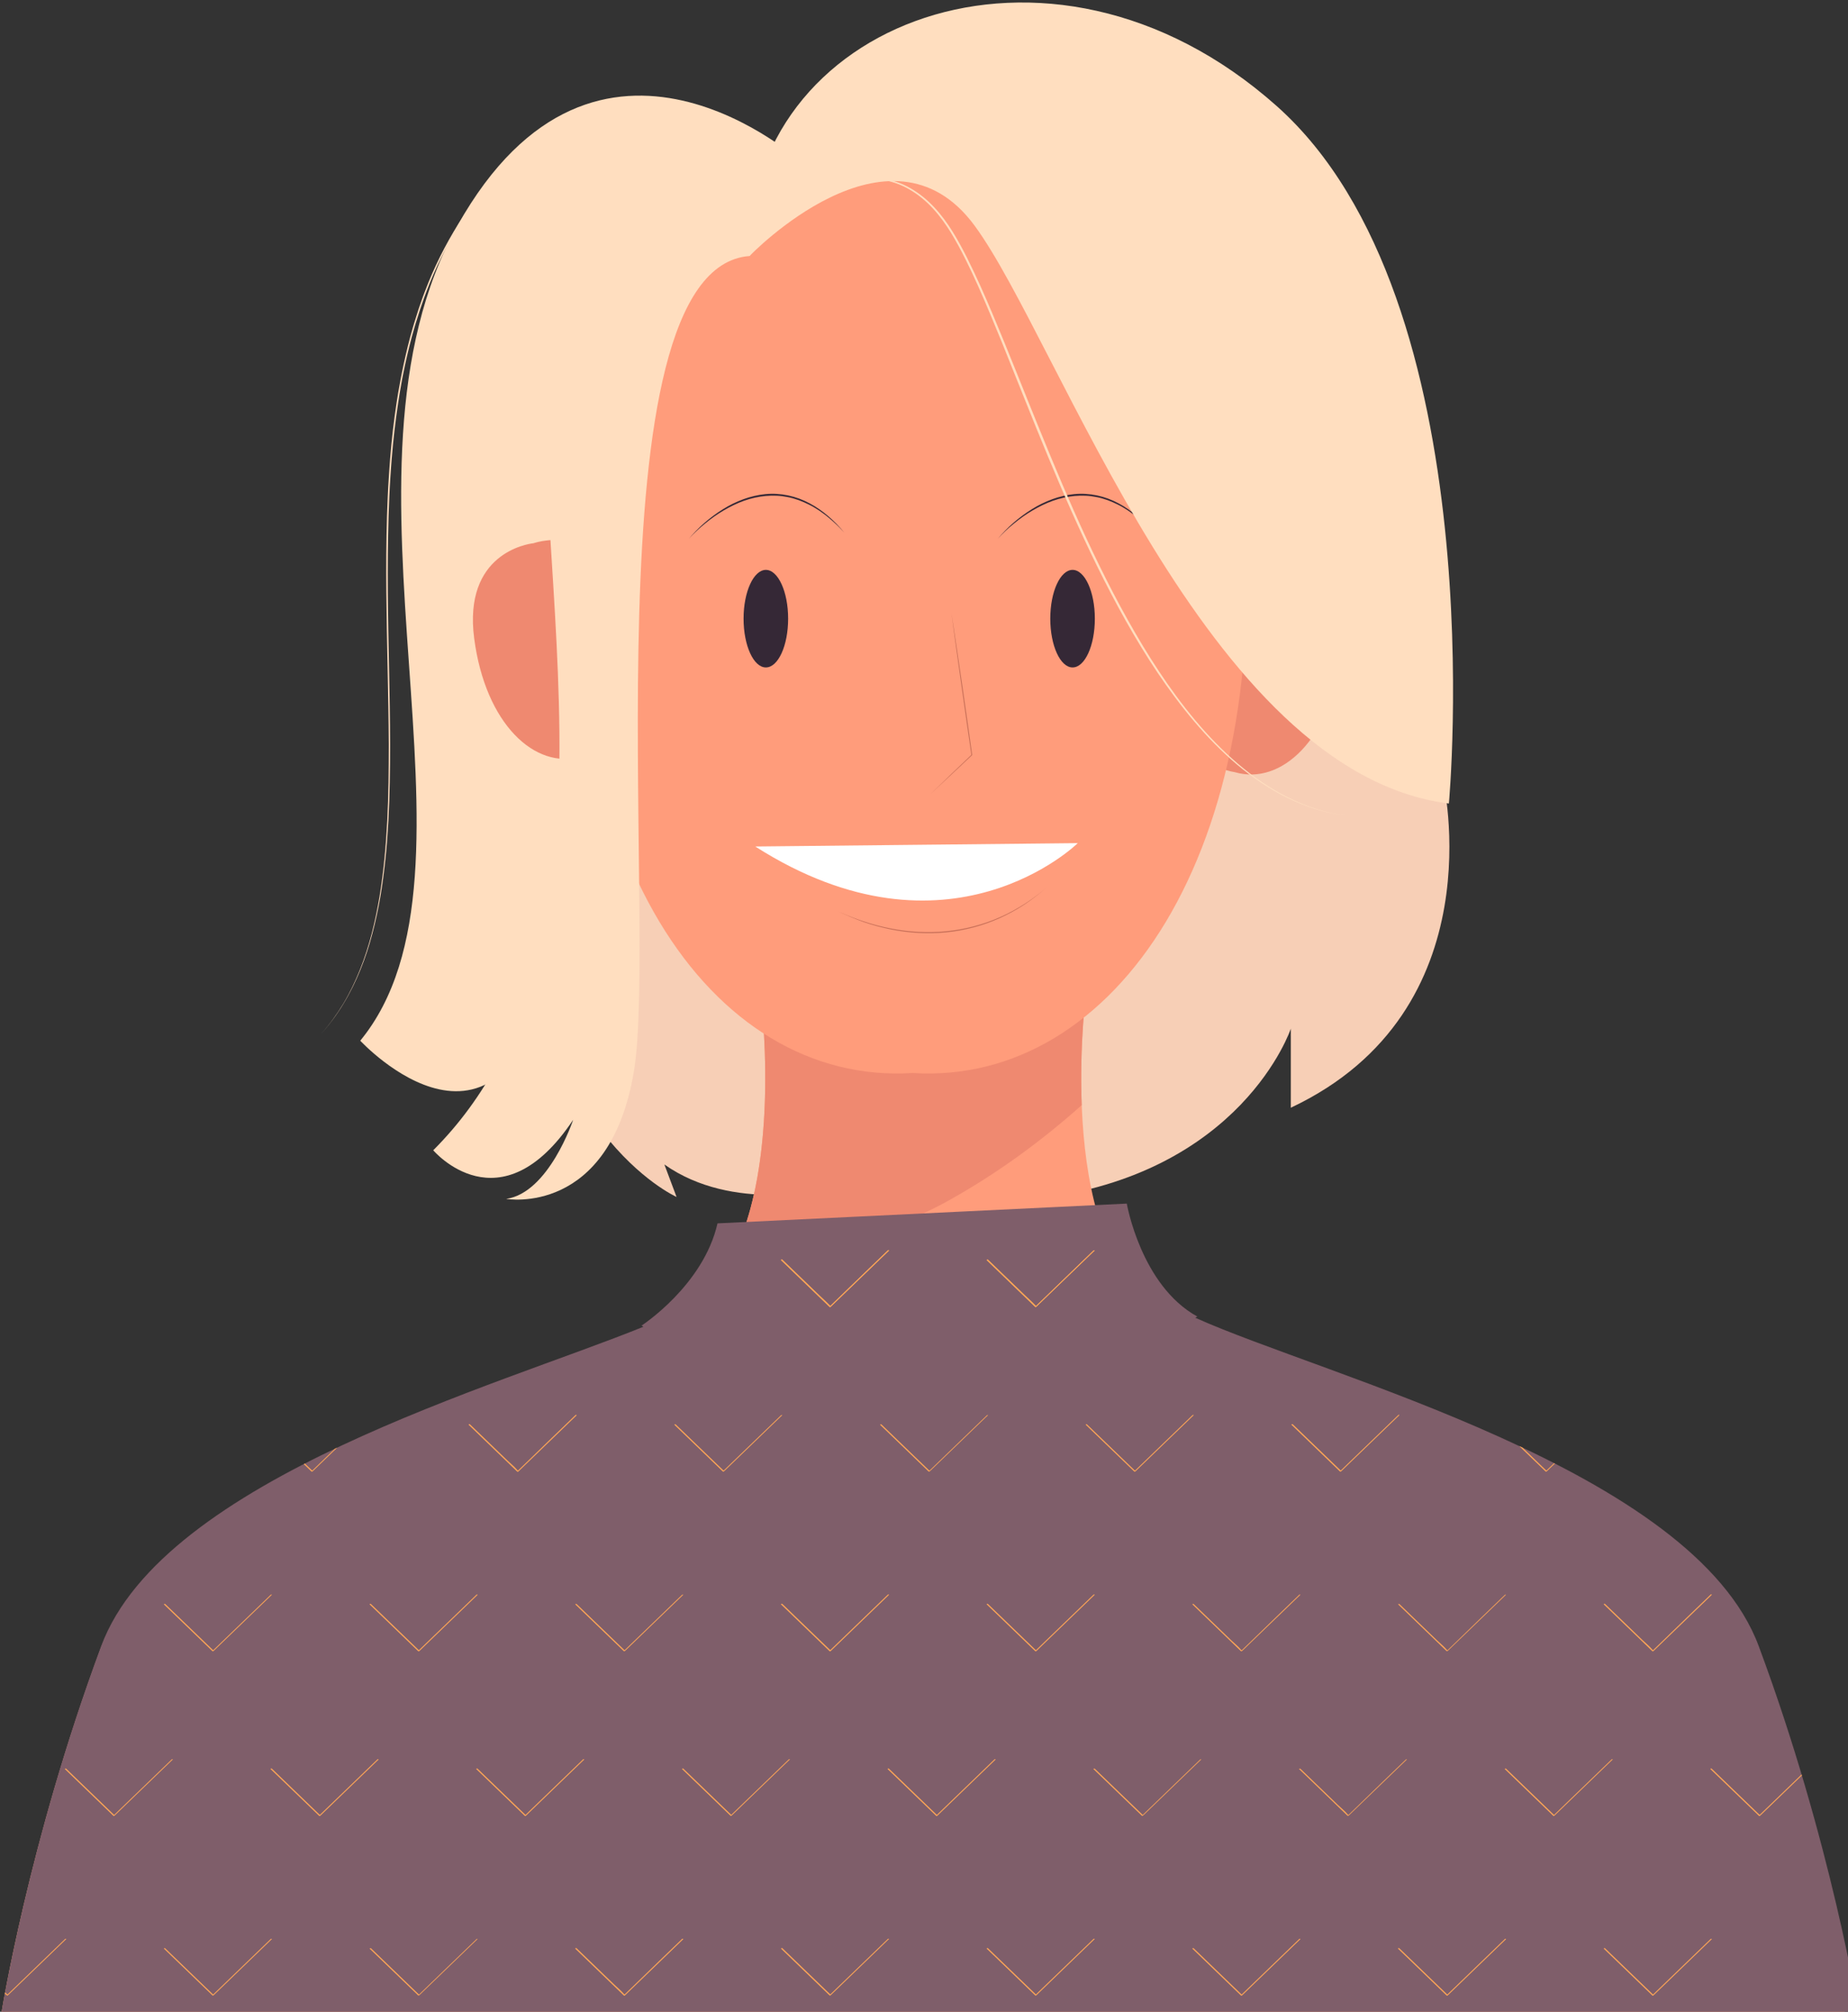 <?xml version="1.0" encoding="utf-8"?>
<!-- Generator: Adobe Illustrator 22.0.1, SVG Export Plug-In . SVG Version: 6.00 Build 0)  -->
<svg version="1.1" id="Layer_1" xmlns="http://www.w3.org/2000/svg" xmlns:xlink="http://www.w3.org/1999/xlink" x="0px" y="0px"
	 viewBox="0 0 2198 2392" style="enable-background:new 0 0 2198 2392;" xml:space="preserve">
<rect x="0" y="0" width="2198" height="2392" fill="#333333" stroke="none"/>
<style type="text/css">
	.st0{fill:#F7CFB6;}
	.st1{fill:#FF9C7B;}
	.st2{fill:#EF8970;}
	.st3{fill:#7F5E6A;}
	.st4{clip-path:url(#SVGID_2_);}
	.st5{fill:#FFA655;}
	.st6{fill:#FFDEBF;}
	.st7{fill:#C66E57;}
	.st8{fill:#FFFFFF;}
	.st9{fill:#352836;}
</style>
<g>
	<g>
		<g>
			<path class="st0" d="M983.1,1413.5c0,0-110.9,28.9-192.9-28.9l14.5,38.6c0,0-173.6-77.2-188.1-390.6
				c-14.5-313.5,101.3-308.6,101.3-308.6S1036.1,1157.9,983.1,1413.5z"/>
			<path class="st0" d="M1716.1,926.5c0,0,65.1,274.9-180.8,390.6v-94c0,0-57.9,173.6-303.8,202.5c-245.9,28.9-123-340-123-340
				l123-318.3l484.7,130.2"/>
		</g>
		<g>
			<path class="st1" d="M2076.6,1960.5c-86-231.2-612.2-341.6-704.3-408.6c-118.3-86-80.6-371-80.6-371l-193.6,5.1l-193.6-5.1
				c0,0,37.6,285-80.6,371c-92.1,67-618.3,177.4-704.3,408.6c-86,231.2-118.3,435.5-118.3,435.5h1086h21.5h1086.1
				C2194.9,2395.9,2162.6,2191.6,2076.6,1960.5z"/>
			<path class="st2" d="M868.7,1498.7c90.6-9.3,181.7-27.6,260.6-71.8c57.5-32.2,109.3-70.1,157.3-112.9c-2.8-73.2,5-133.2,5-133.2
				l-193.6,5.1l-193.6-5.1C904.5,1180.9,931.3,1383.7,868.7,1498.7z"/>
		</g>
		<g>
			<path class="st3" d="M2091.8,1957.2c-78.1-210-516.7-321.1-670.2-390.4c1.5-0.8,2.5-1.4,2.5-1.4
				c-67.1-36.9-83.9-134.3-83.9-134.3l-486.8,23.5c-16.8,73.9-90.4,121.6-90.4,121.6c0.8,0.5,1.5,0.9,2.3,1.3
				c-171.4,69.9-570.7,180.1-644.9,379.6C33.8,2190.1,1.3,2395.9,1.3,2395.9h1094h21.7h1094
				C2211,2395.9,2178.5,2190.1,2091.8,1957.2z"/>
			<g>
				<defs>
					<path id="SVGID_1_" d="M2091.8,1957.2c-78.1-210-516.7-321.1-670.2-390.4c1.5-0.8,2.5-1.4,2.5-1.4
						c-67.1-36.9-83.9-134.3-83.9-134.3l-486.8,23.5c-16.8,73.9-90.4,121.6-90.4,121.6c0.8,0.5,1.5,0.9,2.3,1.3
						c-171.4,69.9-570.7,180.1-644.9,379.6C33.8,2190.1,1.3,2395.9,1.3,2395.9h1094h21.7h1094
						C2211,2395.9,2178.5,2190.1,2091.8,1957.2z"/>
				</defs>
				<clipPath id="SVGID_2_">
					<use xlink:href="#SVGID_1_"  style="overflow:visible;"/>
				</clipPath>
				<g class="st4">
					<g>
						<g>
							<g>
								<path class="st5" d="M1662.9,1498.3c19.2,18.5,38.4,37.1,57.7,55.6c0.2,0.2,1.2-0.1,1.4-0.3c20.2-19.5,40.4-38.9,60.6-58.4
									c2.9-2.8,5.7-5.5,8.6-8.3c0.3-0.3-1.1-0.1-1.3,0.1c-18.5,17.8-37,35.6-55.4,53.5c-3.8,3.7-7.6,7.3-11.4,11
									c-0.7,0.7-1.6,1.4-2.3,2.2c0.9-1.2,1.5,0.3-0.1-1.5c-3.3-4-7.8-7.5-11.5-11.1c-5.8-5.6-11.6-11.2-17.4-16.8
									c-9.1-8.8-18.3-17.6-27.4-26.4C1664,1497.6,1662.7,1498.1,1662.9,1498.3L1662.9,1498.3z"/>
							</g>
						</g>
						<g>
							<g>
								<path class="st5" d="M1418.3,1498.4c19.2,18.5,38.4,37.1,57.7,55.6c0.3,0.3,1,0.1,1.3-0.1c20.2-19.5,40.4-38.9,60.6-58.4
									c2.9-2.8,5.7-5.5,8.6-8.3c0.6-0.6-0.8-0.7-1.2-0.3c-20.2,19.5-40.4,38.9-60.6,58.4c-2.9,2.8-5.7,5.5-8.6,8.3
									c0.4,0,0.9-0.1,1.3-0.1c-19.2-18.5-38.4-37.1-57.7-55.6C1419.2,1497.4,1417.8,1497.9,1418.3,1498.4L1418.3,1498.4z"/>
							</g>
						</g>
						<g>
							<g>
								<path class="st5" d="M1173.6,1498.3c19.2,18.5,38.4,37.1,57.7,55.6c0.2,0.2,1.2-0.1,1.4-0.3c20.2-19.5,40.4-38.9,60.6-58.4
									c2.9-2.8,5.7-5.5,8.6-8.3c0.3-0.3-1.1-0.1-1.3,0.1c-18.5,17.8-37,35.6-55.4,53.5c-3.8,3.7-7.6,7.3-11.4,11
									c-0.7,0.7-1.6,1.4-2.3,2.2c0.9-1.2,1.5,0.3-0.1-1.5c-3.3-4-7.8-7.5-11.5-11.1c-5.8-5.6-11.6-11.2-17.4-16.8
									c-9.1-8.8-18.3-17.6-27.4-26.4C1174.7,1497.6,1173.4,1498.1,1173.6,1498.3L1173.6,1498.3z"/>
							</g>
						</g>
						<g>
							<g>
								<path class="st5" d="M929.1,1498.5c19.2,18.5,38.4,37.1,57.7,55.6c0.2,0.2,0.8,0.1,1.1-0.1c20.2-19.5,40.4-38.9,60.6-58.4
									c2.9-2.8,5.7-5.5,8.6-8.3c0.7-0.7-0.4-1.3-1-0.7c-18.5,17.8-37,35.6-55.4,53.5c-3.8,3.7-7.6,7.3-11.4,11
									c-0.7,0.7-1.4,1.6-2.3,2.2c0.9-0.7,0.9,0.2-0.4-1.3c-3.4-4-7.7-7.5-11.5-11.1c-5.8-5.6-11.6-11.2-17.4-16.8
									c-9.1-8.8-18.3-17.6-27.4-26.4C929.7,1497.1,928.5,1497.9,929.1,1498.5L929.1,1498.5z"/>
							</g>
						</g>
						<g>
							<g>
								<path class="st5" d="M684.3,1498.3c19.2,18.5,38.4,37.1,57.7,55.6c0.3,0.3,1.1-0.1,1.4-0.3c20.2-19.5,40.4-38.9,60.6-58.4
									c2.9-2.8,5.7-5.5,8.6-8.3c0.3-0.3-1.1-0.2-1.3,0.1c-20.2,19.5-40.4,38.9-60.6,58.4c-2.9,2.8-5.7,5.5-8.6,8.3
									c0.5-0.1,0.9-0.2,1.4-0.3c-19.2-18.5-38.4-37.1-57.7-55.6C685.4,1497.5,684,1498.1,684.3,1498.3L684.3,1498.3z"/>
							</g>
						</g>
						<g>
							<g>
								<path class="st5" d="M439.7,1498.3c19.2,18.5,38.4,37.1,57.7,55.6c0.2,0.2,1.2-0.1,1.4-0.3c20.2-19.5,40.4-38.9,60.6-58.4
									c2.9-2.8,5.7-5.5,8.6-8.3c0.3-0.3-1.1-0.1-1.3,0.1c-18.5,17.8-37,35.6-55.4,53.5c-3.8,3.7-7.6,7.3-11.4,11
									c-0.7,0.7-1.6,1.4-2.3,2.2c0.9-1.2,1.5,0.3-0.1-1.5c-3.3-4-7.8-7.5-11.5-11.1c-5.8-5.6-11.6-11.2-17.4-16.8
									c-9.1-8.8-18.3-17.6-27.4-26.4C440.8,1497.6,439.5,1498.1,439.7,1498.3L439.7,1498.3z"/>
							</g>
						</g>
						<g>
							<g>
								<path class="st5" d="M195,1498.3c19.2,18.5,38.4,37.1,57.7,55.6c0.2,0.2,1.2-0.1,1.4-0.3c20.2-19.5,40.4-38.9,60.6-58.4
									c2.9-2.8,5.7-5.5,8.6-8.3c0.3-0.3-1.1-0.1-1.3,0.1c-18.5,17.8-37,35.6-55.4,53.5c-3.8,3.7-7.6,7.3-11.4,11
									c-0.7,0.7-1.6,1.4-2.3,2.2c0.9-1.2,1.5,0.4-0.1-1.5c-3.3-4-7.8-7.5-11.5-11.1c-5.8-5.6-11.6-11.2-17.4-16.8
									c-9.1-8.8-18.3-17.6-27.4-26.4C196.1,1497.6,194.8,1498.1,195,1498.3L195,1498.3z"/>
							</g>
						</g>
						<g>
							<g>
								<path class="st5" d="M-49.6,1498.3c19.2,18.5,38.4,37.1,57.7,55.6c0.3,0.3,1.1-0.1,1.4-0.3c20.2-19.5,40.4-38.9,60.6-58.4
									c2.9-2.8,5.7-5.5,8.6-8.3c0.4-0.3-1.1-0.2-1.4,0.1c-20.2,19.5-40.4,38.9-60.6,58.4c-2.9,2.8-5.7,5.5-8.6,8.3
									c0.5-0.1,0.9-0.2,1.4-0.3c-19.2-18.5-38.4-37.1-57.7-55.6C-48.6,1497.5-49.9,1498-49.6,1498.3L-49.6,1498.3z"/>
							</g>
						</g>
						<g>
							<g>
								<path class="st5" d="M1907.6,1498.4c19.2,18.5,38.4,37.1,57.7,55.6c0.4,0.4,0.9,0.2,1.3-0.1c20.2-19.5,40.4-38.9,60.6-58.4
									c2.9-2.8,5.7-5.5,8.6-8.3c0.7-0.6-0.8-0.9-1.2-0.4c-20.2,19.5-40.4,38.9-60.6,58.4c-2.9,2.8-5.7,5.5-8.6,8.3
									c0.4,0,0.9-0.1,1.3-0.1c-19.2-18.5-38.4-37.1-57.7-55.6C1908.4,1497.3,1907,1497.9,1907.6,1498.4L1907.6,1498.4z"/>
							</g>
						</g>
					</g>
					<g>
						<g>
							<g>
								<path class="st5" d="M1662.9,1498.4c19.2,18.5,38.4,37.1,57.7,55.6c0.3,0.3,1,0.1,1.3-0.2c20.2-19.5,40.4-38.9,60.6-58.4
									c2.9-2.8,5.7-5.5,8.6-8.3c0.6-0.6-0.8-0.6-1.2-0.3c-20.2,19.5-40.4,38.9-60.6,58.4c-2.9,2.8-5.7,5.5-8.6,8.3
									c0.4-0.1,0.9-0.1,1.3-0.2c-19.2-18.5-38.4-37.1-57.7-55.6C1663.9,1497.4,1662.5,1498,1662.9,1498.4L1662.9,1498.4z"/>
							</g>
						</g>
						<g>
							<g>
								<path class="st5" d="M1418.3,1498.3c19.2,18.5,38.4,37.1,57.7,55.6c0.3,0.3,1,0.1,1.3-0.2c20.2-19.5,40.4-38.9,60.6-58.4
									c2.9-2.8,5.7-5.5,8.6-8.3c0.6-0.6-0.8-0.6-1.2-0.2c-20.2,19.5-40.4,38.9-60.6,58.4c-2.9,2.8-5.7,5.5-8.6,8.3
									c0.4-0.1,0.9-0.1,1.3-0.2c-19.2-18.5-38.4-37.1-57.7-55.6C1419.3,1497.4,1417.9,1498,1418.3,1498.3L1418.3,1498.3z"/>
							</g>
						</g>
						<g>
							<g>
								<path class="st5" d="M1173.6,1498.4c19.2,18.5,38.4,37.1,57.7,55.6c0.3,0.3,1,0.1,1.3-0.2c20.2-19.5,40.4-38.9,60.6-58.4
									c2.9-2.8,5.7-5.5,8.6-8.3c0.6-0.6-0.8-0.6-1.2-0.3c-20.2,19.5-40.4,38.9-60.6,58.4c-2.9,2.8-5.7,5.5-8.6,8.3
									c0.4-0.1,0.9-0.1,1.3-0.2c-19.2-18.5-38.4-37.1-57.7-55.6C1174.6,1497.4,1173.2,1498,1173.6,1498.4L1173.6,1498.4z"/>
							</g>
						</g>
						<g>
							<g>
								<path class="st5" d="M929,1498.3c19.2,18.5,38.4,37.1,57.7,55.6c0.3,0.3,1,0.1,1.3-0.2c20.2-19.5,40.4-38.9,60.6-58.4
									c2.9-2.8,5.7-5.5,8.6-8.3c0.6-0.6-0.8-0.5-1.2-0.2c-20.2,19.5-40.4,38.9-60.6,58.4c-2.9,2.8-5.7,5.5-8.6,8.3
									c0.4-0.1,0.8-0.1,1.3-0.2c-19.2-18.5-38.4-37.1-57.7-55.6C930,1497.4,928.6,1498,929,1498.3L929,1498.3z"/>
							</g>
						</g>
						<g>
							<g>
								<path class="st5" d="M684.3,1498.3c19.2,18.5,38.4,37.1,57.7,55.6c0.3,0.3,1.1,0,1.4-0.3c20.2-19.5,40.4-38.9,60.6-58.4
									c2.9-2.8,5.7-5.5,8.6-8.3c0.4-0.4-1.1-0.3-1.4,0c-20.2,19.5-40.4,38.9-60.6,58.4c-2.9,2.8-5.7,5.5-8.6,8.3
									c0.5-0.1,0.9-0.2,1.4-0.3c-19.2-18.5-38.4-37.1-57.7-55.6C685.4,1497.5,684,1498,684.3,1498.3L684.3,1498.3z"/>
							</g>
						</g>
						<g>
							<g>
								<path class="st5" d="M439.7,1498.4c19.2,18.5,38.4,37.1,57.7,55.6c0.3,0.3,1,0.1,1.3-0.2c20.2-19.5,40.4-38.9,60.6-58.4
									c2.9-2.8,5.7-5.5,8.6-8.3c0.6-0.6-0.8-0.6-1.2-0.3c-20.2,19.5-40.4,38.9-60.6,58.4c-2.9,2.8-5.7,5.5-8.6,8.3
									c0.4-0.1,0.9-0.1,1.3-0.2c-19.2-18.5-38.4-37.1-57.7-55.6C440.7,1497.4,439.3,1498,439.7,1498.4L439.7,1498.4z"/>
							</g>
						</g>
						<g>
							<g>
								<path class="st5" d="M195,1498.4c19.2,18.5,38.4,37.1,57.7,55.6c0.3,0.3,1,0.2,1.3-0.1c20.2-19.5,40.4-38.9,60.6-58.4
									c2.9-2.8,5.7-5.5,8.6-8.3c0.6-0.6-0.8-0.7-1.2-0.3c-20.2,19.5-40.4,38.9-60.6,58.4c-2.9,2.8-5.7,5.5-8.6,8.3
									c0.4,0,0.9-0.1,1.3-0.1c-19.2-18.5-38.4-37.1-57.7-55.6C196,1497.3,194.6,1497.9,195,1498.4L195,1498.4z"/>
							</g>
						</g>
						<g>
							<g>
								<path class="st5" d="M-49.5,1498.5c19.2,18.5,38.4,37.1,57.7,55.6c0.2,0.2,0.8,0.1,1.1-0.1c20.2-19.5,40.4-38.9,60.6-58.4
									c2.9-2.8,5.7-5.5,8.6-8.3c0.7-0.7-0.4-1.3-1-0.7c-18.5,17.8-37,35.6-55.4,53.5c-3.8,3.7-7.6,7.3-11.4,11
									c-0.7,0.7-1.4,1.6-2.3,2.2c0.9-0.7,0.9,0.2-0.4-1.3c-3.4-4-7.7-7.5-11.5-11.1c-5.8-5.6-11.6-11.2-17.4-16.8
									c-9.1-8.8-18.3-17.6-27.4-26.4C-48.9,1497.1-50.1,1497.9-49.5,1498.5L-49.5,1498.5z"/>
							</g>
						</g>
						<g>
							<g>
								<path class="st5" d="M1907.6,1498.4c19.2,18.5,38.4,37.1,57.7,55.6c0.3,0.3,1,0.2,1.3-0.1c20.2-19.5,40.4-38.9,60.6-58.4
									c2.9-2.8,5.7-5.5,8.6-8.3c0.6-0.6-0.8-0.7-1.2-0.3c-20.2,19.5-40.4,38.9-60.6,58.4c-2.9,2.8-5.7,5.5-8.6,8.3
									c0.4,0,0.9-0.1,1.3-0.1c-19.2-18.5-38.4-37.1-57.7-55.6C1908.5,1497.3,1907.1,1497.9,1907.6,1498.4L1907.6,1498.4z"/>
							</g>
						</g>
					</g>
					<g>
						<g>
							<g>
								<path class="st5" d="M1662.9,2317.1c19.2,18.5,38.4,37.1,57.7,55.6c0.4,0.4,0.9,0.2,1.3-0.1c20.2-19.5,40.4-38.9,60.6-58.4
									c2.9-2.8,5.7-5.5,8.6-8.3c0.7-0.6-0.8-0.9-1.2-0.4c-20.2,19.5-40.4,38.9-60.6,58.4c-2.9,2.8-5.7,5.5-8.6,8.3
									c0.4,0,0.9-0.1,1.3-0.1c-19.2-18.5-38.4-37.1-57.7-55.6C1663.8,2315.9,1662.4,2316.5,1662.9,2317.1L1662.9,2317.1z"/>
							</g>
						</g>
						<g>
							<g>
								<path class="st5" d="M1418.3,2317.1c19.2,18.5,38.4,37.1,57.7,55.6c0.4,0.4,0.9,0.2,1.3-0.1c20.2-19.5,40.4-38.9,60.6-58.4
									c2.9-2.8,5.7-5.5,8.6-8.3c0.7-0.6-0.8-0.9-1.2-0.4c-20.2,19.5-40.4,38.9-60.6,58.4c-2.9,2.8-5.7,5.5-8.6,8.3
									c0.4,0,0.9-0.1,1.3-0.1c-19.2-18.5-38.4-37.1-57.7-55.6C1419.2,2316,1417.8,2316.6,1418.3,2317.1L1418.3,2317.1z"/>
							</g>
						</g>
						<g>
							<g>
								<path class="st5" d="M1173.6,2317c19.2,18.5,38.4,37.1,57.7,55.6c0.4,0.3,1,0.2,1.3-0.1c20.2-19.5,40.4-38.9,60.6-58.4
									c2.9-2.8,5.7-5.5,8.6-8.3c0.6-0.6-0.8-0.8-1.2-0.4c-20.2,19.5-40.4,38.9-60.6,58.4c-2.9,2.8-5.7,5.5-8.6,8.3
									c0.4,0,0.9-0.1,1.3-0.1c-19.2-18.5-38.4-37.1-57.7-55.6C1174.5,2316,1173.1,2316.6,1173.6,2317L1173.6,2317z"/>
							</g>
						</g>
						<g>
							<g>
								<path class="st5" d="M929,2317c19.2,18.5,38.4,37.1,57.7,55.6c0.3,0.3,1,0.1,1.3-0.2c20.2-19.5,40.4-38.9,60.6-58.4
									c2.9-2.8,5.7-5.5,8.6-8.3c0.6-0.6-0.8-0.6-1.2-0.3c-20.2,19.5-40.4,38.9-60.6,58.4c-2.9,2.8-5.7,5.5-8.6,8.3
									c0.4-0.1,0.9-0.1,1.3-0.2c-19.2-18.5-38.4-37.1-57.7-55.6C930,2316.1,928.6,2316.6,929,2317L929,2317z"/>
							</g>
						</g>
						<g>
							<g>
								<path class="st5" d="M684.4,2317.2c19.2,18.5,38.4,37.1,57.7,55.6c0.3,0.3,0.9,0,1.2-0.2c20.2-19.5,40.4-38.9,60.6-58.4
									c2.9-2.8,5.7-5.5,8.6-8.3c0.7-0.6-0.8-0.9-1.2-0.5c-18.5,17.8-37,35.6-55.4,53.5c-3.8,3.7-7.6,7.3-11.4,11
									c-0.7,0.7-1.5,1.5-2.3,2.2c1.1-0.9,1.1,0.2-0.2-1.4c-3.4-4-7.8-7.5-11.5-11.1c-5.8-5.6-11.6-11.2-17.4-16.8
									c-9.1-8.8-18.3-17.6-27.4-26.4C685.1,2315.8,683.8,2316.6,684.4,2317.2L684.4,2317.2z"/>
							</g>
						</g>
						<g>
							<g>
								<path class="st5" d="M439.7,2317c19.2,18.5,38.4,37.1,57.7,55.6c0.3,0.3,1.1-0.1,1.4-0.3c20.2-19.5,40.4-38.9,60.6-58.4
									c2.9-2.8,5.7-5.5,8.6-8.3c0.3-0.3-1.1-0.2-1.3,0.1c-20.2,19.5-40.4,38.9-60.6,58.4c-2.9,2.8-5.7,5.5-8.6,8.3
									c0.5-0.1,0.9-0.2,1.4-0.3c-19.2-18.5-38.4-37.1-57.7-55.6C440.8,2316.2,439.4,2316.7,439.7,2317L439.7,2317z"/>
							</g>
						</g>
						<g>
							<g>
								<path class="st5" d="M195,2317c19.2,18.5,38.4,37.1,57.7,55.6c0.3,0.3,1,0.1,1.3-0.1c20.2-19.5,40.4-38.9,60.6-58.4
									c2.9-2.8,5.7-5.5,8.6-8.3c0.6-0.6-0.8-0.7-1.2-0.3c-20.2,19.5-40.4,38.9-60.6,58.4c-2.9,2.8-5.7,5.5-8.6,8.3
									c0.4,0,0.9-0.1,1.3-0.1c-19.2-18.5-38.4-37.1-57.7-55.6C196,2316,194.6,2316.6,195,2317L195,2317z"/>
							</g>
						</g>
						<g>
							<g>
								<path class="st5" d="M-49.6,2317c19.2,18.5,38.4,37.1,57.7,55.6c0.3,0.3,1,0.1,1.3-0.1c20.2-19.5,40.4-38.9,60.6-58.4
									c2.9-2.8,5.7-5.5,8.6-8.3c0.6-0.6-0.8-0.7-1.2-0.3c-20.2,19.5-40.4,38.9-60.6,58.4c-2.9,2.8-5.7,5.5-8.6,8.3
									c0.4,0,0.9-0.1,1.3-0.1c-19.2-18.5-38.4-37.1-57.7-55.6C-48.7,2316-50.1,2316.6-49.6,2317L-49.6,2317z"/>
							</g>
						</g>
						<g>
							<g>
								<path class="st5" d="M1907.6,2317.1c19.2,18.5,38.4,37.1,57.7,55.6c0.4,0.4,0.9,0.2,1.3-0.1c20.2-19.5,40.4-38.9,60.6-58.4
									c2.9-2.8,5.7-5.5,8.6-8.3c0.7-0.6-0.8-0.9-1.2-0.4c-20.2,19.5-40.4,38.9-60.6,58.4c-2.9,2.8-5.7,5.5-8.6,8.3
									c0.4,0,0.9-0.1,1.3-0.1c-19.2-18.5-38.4-37.1-57.7-55.6C1908.4,2315.9,1907.1,2316.6,1907.6,2317.1L1907.6,2317.1z"/>
							</g>
						</g>
					</g>
					<g>
						<g>
							<g>
								<path class="st5" d="M1789.8,2103.5c19.2,18.5,38.4,37.1,57.7,55.6c0.3,0.3,1,0.1,1.3-0.2c20.2-19.5,40.4-38.9,60.6-58.4
									c2.9-2.8,5.7-5.5,8.6-8.3c0.6-0.6-0.8-0.6-1.2-0.2c-20.2,19.5-40.4,38.9-60.6,58.4c-2.9,2.8-5.7,5.5-8.6,8.3
									c0.4-0.1,0.9-0.1,1.3-0.2c-19.2-18.5-38.4-37.1-57.7-55.6C1790.8,2102.5,1789.4,2103.1,1789.8,2103.5L1789.8,2103.5z"/>
							</g>
						</g>
						<g>
							<g>
								<path class="st5" d="M1545.1,2103.4c19.2,18.5,38.4,37.1,57.7,55.6c0.2,0.2,1.2-0.1,1.4-0.3c20.2-19.5,40.4-38.9,60.6-58.4
									c2.9-2.8,5.7-5.5,8.6-8.3c0.3-0.3-1.1-0.1-1.3,0.1c-18.5,17.8-37,35.6-55.4,53.5c-3.8,3.7-7.6,7.3-11.4,11
									c-0.7,0.7-1.6,1.4-2.3,2.2c0.9-1.2,1.5,0.3-0.1-1.5c-3.3-4-7.8-7.5-11.5-11.1c-5.8-5.6-11.6-11.2-17.4-16.8
									c-9.1-8.8-18.3-17.6-27.4-26.4C1546.2,2102.7,1544.9,2103.2,1545.1,2103.4L1545.1,2103.4z"/>
							</g>
						</g>
						<g>
							<g>
								<path class="st5" d="M1300.5,2103.4c19.2,18.5,38.4,37.1,57.7,55.6c0.3,0.3,1.1-0.1,1.4-0.3c20.2-19.5,40.4-38.9,60.6-58.4
									c2.9-2.8,5.7-5.5,8.6-8.3c0.3-0.3-1.1-0.1-1.3,0.1c-20.2,19.5-40.4,38.9-60.6,58.4c-2.9,2.8-5.7,5.5-8.6,8.3
									c0.5-0.1,0.9-0.2,1.4-0.3c-19.2-18.5-38.4-37.1-57.7-55.6C1301.6,2102.6,1300.2,2103.2,1300.5,2103.4L1300.5,2103.4z"/>
							</g>
						</g>
						<g>
							<g>
								<path class="st5" d="M1055.8,2103.5c19.2,18.5,38.4,37.1,57.7,55.6c0.4,0.4,1,0.2,1.3-0.1c20.2-19.5,40.4-38.9,60.6-58.4
									c2.9-2.8,5.7-5.5,8.6-8.3c0.7-0.6-0.8-0.8-1.2-0.4c-20.2,19.5-40.4,38.9-60.6,58.4c-2.9,2.8-5.7,5.5-8.6,8.3
									c0.4,0,0.9-0.1,1.3-0.1c-19.2-18.5-38.4-37.1-57.7-55.6C1056.7,2102.4,1055.3,2103,1055.8,2103.5L1055.8,2103.5z"/>
							</g>
						</g>
						<g>
							<g>
								<path class="st5" d="M811.2,2103.4c19.2,18.5,38.4,37.1,57.7,55.6c0.3,0.3,1.1,0,1.4-0.3c20.2-19.5,40.4-38.9,60.6-58.4
									c2.9-2.8,5.7-5.5,8.6-8.3c0.4-0.4-1.1-0.3-1.4,0c-20.2,19.5-40.4,38.9-60.6,58.4c-2.9,2.8-5.7,5.5-8.6,8.3
									c0.5-0.1,0.9-0.2,1.4-0.3c-19.2-18.5-38.4-37.1-57.7-55.6C812.2,2102.6,810.8,2103.1,811.2,2103.4L811.2,2103.4z"/>
							</g>
						</g>
						<g>
							<g>
								<path class="st5" d="M566.5,2103.5c19.2,18.5,38.4,37.1,57.7,55.6c0.4,0.3,1,0.2,1.3-0.1c20.2-19.5,40.4-38.9,60.6-58.4
									c2.9-2.8,5.7-5.5,8.6-8.3c0.6-0.6-0.8-0.8-1.2-0.4c-20.2,19.5-40.4,38.9-60.6,58.4c-2.9,2.8-5.7,5.5-8.6,8.3
									c0.4,0,0.9-0.1,1.3-0.1c-19.2-18.5-38.4-37.1-57.7-55.6C567.5,2102.4,566.1,2103,566.5,2103.5L566.5,2103.5z"/>
							</g>
						</g>
						<g>
							<g>
								<path class="st5" d="M321.9,2103.5c19.2,18.5,38.4,37.1,57.7,55.6c0.4,0.3,1,0.2,1.3-0.1c20.2-19.5,40.4-38.9,60.6-58.4
									c2.9-2.8,5.7-5.5,8.6-8.3c0.7-0.6-0.8-0.8-1.2-0.4c-20.2,19.5-40.4,38.9-60.6,58.4c-2.9,2.8-5.7,5.5-8.6,8.3
									c0.4,0,0.9-0.1,1.3-0.1c-19.2-18.5-38.4-37.1-57.7-55.6C322.8,2102.4,321.4,2103,321.9,2103.5L321.9,2103.5z"/>
							</g>
						</g>
						<g>
							<g>
								<path class="st5" d="M77.2,2103.5c19.2,18.5,38.4,37.1,57.7,55.6c0.3,0.3,1,0.1,1.3-0.2c20.2-19.5,40.4-38.9,60.6-58.4
									c2.9-2.8,5.7-5.5,8.6-8.3c0.6-0.6-0.8-0.6-1.2-0.2c-20.2,19.5-40.4,38.9-60.6,58.4c-2.9,2.8-5.7,5.5-8.6,8.3
									c0.4-0.1,0.9-0.1,1.3-0.2c-19.2-18.5-38.4-37.1-57.7-55.6C78.2,2102.5,76.8,2103.1,77.2,2103.5L77.2,2103.5z"/>
							</g>
						</g>
						<g>
							<g>
								<path class="st5" d="M2034.4,2103.5c19.2,18.5,38.4,37.1,57.7,55.6c0.4,0.4,0.9,0.2,1.3-0.1c20.2-19.5,40.4-38.9,60.6-58.4
									c2.9-2.8,5.7-5.5,8.6-8.3c0.7-0.6-0.8-0.9-1.2-0.4c-20.2,19.5-40.4,38.9-60.6,58.4c-2.9,2.8-5.7,5.5-8.6,8.3
									c0.4,0,0.9-0.1,1.3-0.1c-19.2-18.5-38.4-37.1-57.7-55.6C2035.3,2102.4,2033.9,2103,2034.4,2103.5L2034.4,2103.5z"/>
							</g>
						</g>
					</g>
					<g>
						<g>
							<g>
								<path class="st5" d="M1662.9,1907.6c19.2,18.5,38.4,37.1,57.7,55.6c0.2,0.2,1.2-0.1,1.4-0.3c20.2-19.5,40.4-38.9,60.6-58.4
									c2.9-2.8,5.7-5.5,8.6-8.3c0.3-0.3-1.1-0.1-1.3,0.1c-18.5,17.8-37,35.6-55.4,53.5c-3.8,3.7-7.6,7.3-11.4,11
									c-0.7,0.7-1.6,1.4-2.3,2.2c0.9-1.2,1.5,0.3-0.1-1.5c-3.3-4-7.8-7.5-11.5-11.1c-5.8-5.6-11.6-11.2-17.4-16.8
									c-9.1-8.8-18.3-17.6-27.4-26.4C1664,1906.9,1662.7,1907.5,1662.9,1907.6L1662.9,1907.6z"/>
							</g>
						</g>
						<g>
							<g>
								<path class="st5" d="M1418.3,1907.7c19.2,18.5,38.4,37.1,57.7,55.6c0.3,0.3,1,0,1.3-0.2c20.2-19.5,40.4-38.9,60.6-58.4
									c2.9-2.8,5.7-5.5,8.6-8.3c0.6-0.6-0.9-0.5-1.2-0.2c-18.5,17.8-37,35.6-55.4,53.5c-3.8,3.7-7.6,7.3-11.4,11
									c-0.7,0.7-1.6,1.4-2.3,2.2c0.9-1,1.3,0.4-0.2-1.4c-3.3-4-7.8-7.5-11.5-11.1c-5.8-5.6-11.6-11.2-17.4-16.8
									c-9.1-8.8-18.3-17.6-27.4-26.4C1419.3,1906.8,1417.9,1907.3,1418.3,1907.7L1418.3,1907.7z"/>
							</g>
						</g>
						<g>
							<g>
								<path class="st5" d="M1173.6,1907.7c19.2,18.5,38.4,37.1,57.7,55.6c0.4,0.4,1,0.2,1.3-0.1c20.2-19.5,40.4-38.9,60.6-58.4
									c2.9-2.8,5.7-5.5,8.6-8.3c0.7-0.6-0.8-0.9-1.2-0.4c-20.2,19.5-40.4,38.9-60.6,58.4c-2.9,2.8-5.7,5.5-8.6,8.3
									c0.4,0,0.9-0.1,1.3-0.1c-19.2-18.5-38.4-37.1-57.7-55.6C1174.5,1906.6,1173.1,1907.2,1173.6,1907.7L1173.6,1907.7z"/>
							</g>
						</g>
						<g>
							<g>
								<path class="st5" d="M929,1907.7c19.2,18.5,38.4,37.1,57.7,55.6c0.4,0.4,0.9,0.2,1.3-0.1c20.2-19.5,40.4-38.9,60.6-58.4
									c2.9-2.8,5.7-5.5,8.6-8.3c0.7-0.6-0.8-0.9-1.2-0.5c-20.2,19.5-40.4,38.9-60.6,58.4c-2.9,2.8-5.7,5.5-8.6,8.3
									c0.4,0,0.9-0.1,1.3-0.1c-19.2-18.5-38.4-37.1-57.7-55.6C929.8,1906.6,928.5,1907.2,929,1907.7L929,1907.7z"/>
							</g>
						</g>
						<g>
							<g>
								<path class="st5" d="M684.3,1907.7c19.2,18.5,38.4,37.1,57.7,55.6c0.3,0.3,1.1,0,1.4-0.3c20.2-19.5,40.4-38.9,60.6-58.4
									c2.9-2.8,5.7-5.5,8.6-8.3c0.4-0.4-1.1-0.3-1.4,0c-20.2,19.5-40.4,38.9-60.6,58.4c-2.9,2.8-5.7,5.5-8.6,8.3
									c0.5-0.1,0.9-0.2,1.4-0.3c-19.2-18.5-38.4-37.1-57.7-55.6C685.4,1906.8,684,1907.4,684.3,1907.7L684.3,1907.7z"/>
							</g>
						</g>
						<g>
							<g>
								<path class="st5" d="M439.7,1907.7c19.2,18.5,38.4,37.1,57.7,55.6c0.4,0.3,1,0.2,1.3-0.1c20.2-19.5,40.4-38.9,60.6-58.4
									c2.9-2.8,5.7-5.5,8.6-8.3c0.6-0.6-0.8-0.8-1.2-0.4c-20.2,19.5-40.4,38.9-60.6,58.4c-2.9,2.8-5.7,5.5-8.6,8.3
									c0.4,0,0.9-0.1,1.3-0.1c-19.2-18.5-38.4-37.1-57.7-55.6C440.6,1906.7,439.2,1907.2,439.7,1907.7L439.7,1907.7z"/>
							</g>
						</g>
						<g>
							<g>
								<path class="st5" d="M195,1907.7c19.2,18.5,38.4,37.1,57.7,55.6c0.3,0.3,1,0.1,1.3-0.2c20.2-19.5,40.4-38.9,60.6-58.4
									c2.9-2.8,5.7-5.5,8.6-8.3c0.6-0.6-0.8-0.5-1.2-0.2c-20.2,19.5-40.4,38.9-60.6,58.4c-2.9,2.8-5.7,5.5-8.6,8.3
									c0.4-0.1,0.9-0.1,1.3-0.2c-19.2-18.5-38.4-37.1-57.7-55.6C196,1906.8,194.6,1907.3,195,1907.7L195,1907.7z"/>
							</g>
						</g>
						<g>
							<g>
								<path class="st5" d="M-49.5,1907.8c19.2,18.5,38.4,37.1,57.7,55.6c0.3,0.3,0.9,0,1.2-0.2c20.2-19.5,40.4-38.9,60.6-58.4
									c2.9-2.8,5.7-5.5,8.6-8.3c0.7-0.6-0.8-0.9-1.2-0.5c-18.5,17.8-37,35.6-55.4,53.5c-3.8,3.7-7.6,7.3-11.4,11
									c-0.7,0.7-1.5,1.5-2.3,2.2c1.1-0.9,1.1,0.2-0.2-1.4c-3.4-4-7.8-7.5-11.5-11.1c-5.8-5.6-11.6-11.2-17.4-16.8
									c-9.1-8.8-18.3-17.6-27.4-26.4C-48.9,1906.5-50.1,1907.2-49.5,1907.8L-49.5,1907.8z"/>
							</g>
						</g>
						<g>
							<g>
								<path class="st5" d="M1907.7,1907.8c19.2,18.5,38.4,37.1,57.7,55.6c0.2,0.2,0.8,0.1,1.1-0.1c20.2-19.5,40.4-38.9,60.6-58.4
									c2.9-2.8,5.7-5.5,8.6-8.3c0.7-0.7-0.4-1.3-1-0.7c-18.5,17.8-37,35.6-55.4,53.5c-3.8,3.7-7.6,7.3-11.4,11
									c-0.7,0.7-1.4,1.6-2.3,2.2c0.9-0.7,0.9,0.2-0.4-1.3c-3.4-4-7.7-7.5-11.5-11.1c-5.8-5.6-11.6-11.2-17.4-16.8
									c-9.1-8.8-18.3-17.6-27.4-26.4C1908.3,1906.5,1907.1,1907.2,1907.7,1907.8L1907.7,1907.8z"/>
							</g>
						</g>
					</g>
					<g>
						<g>
							<g>
								<path class="st5" d="M1780.7,1694.1c19.2,18.5,38.4,37.1,57.7,55.6c0.3,0.3,1,0,1.3-0.2c20.2-19.5,40.4-38.9,60.6-58.4
									c2.9-2.8,5.7-5.5,8.6-8.3c0.6-0.6-0.9-0.5-1.2-0.2c-20.2,19.5-40.4,38.9-60.6,58.4c-2.9,2.8-5.7,5.5-8.6,8.3
									c0.4-0.1,0.8-0.1,1.3-0.2c-19.2-18.5-38.4-37.1-57.7-55.6C1781.7,1693.2,1780.4,1693.8,1780.7,1694.1L1780.7,1694.1z"/>
							</g>
						</g>
						<g>
							<g>
								<path class="st5" d="M1536.1,1694.1c19.2,18.5,38.4,37.1,57.7,55.6c0.3,0.3,1,0.1,1.3-0.2c20.2-19.5,40.4-38.9,60.6-58.4
									c2.9-2.8,5.7-5.5,8.6-8.3c0.6-0.6-0.8-0.7-1.2-0.3c-20.2,19.5-40.4,38.9-60.6,58.4c-2.9,2.8-5.7,5.5-8.6,8.3
									c0.4-0.1,0.9-0.1,1.3-0.2c-19.2-18.5-38.4-37.1-57.7-55.6C1537,1693.1,1535.6,1693.7,1536.1,1694.1L1536.1,1694.1z"/>
							</g>
						</g>
						<g>
							<g>
								<path class="st5" d="M1291.4,1694.1c19.2,18.5,38.4,37.1,57.7,55.6c0.3,0.3,1,0.1,1.3-0.1c20.2-19.5,40.4-38.9,60.6-58.4
									c2.9-2.8,5.7-5.5,8.6-8.3c0.6-0.6-0.8-0.7-1.2-0.3c-20.2,19.5-40.4,38.9-60.6,58.4c-2.9,2.8-5.7,5.5-8.6,8.3
									c0.4,0,0.9-0.1,1.3-0.1c-19.2-18.5-38.4-37.1-57.7-55.6C1292.4,1693.1,1291,1693.7,1291.4,1694.1L1291.4,1694.1z"/>
							</g>
						</g>
						<g>
							<g>
								<path class="st5" d="M1046.8,1694.1c19.2,18.5,38.4,37.1,57.7,55.6c0.3,0.3,1.1-0.1,1.4-0.3c20.2-19.5,40.4-38.9,60.6-58.4
									c2.9-2.8,5.7-5.5,8.6-8.3c0.3-0.3-1.1-0.2-1.3,0.1c-20.2,19.5-40.4,38.9-60.6,58.4c-2.9,2.8-5.7,5.5-8.6,8.3
									c0.5-0.1,0.9-0.2,1.4-0.3c-19.2-18.5-38.4-37.1-57.7-55.6C1047.9,1693.3,1046.5,1693.8,1046.8,1694.1L1046.8,1694.1z"/>
							</g>
						</g>
						<g>
							<g>
								<path class="st5" d="M802.1,1694.1c19.2,18.5,38.4,37.1,57.7,55.6c0.3,0.3,1.1,0,1.4-0.3c20.2-19.5,40.4-38.9,60.6-58.4
									c2.9-2.8,5.7-5.5,8.6-8.3c0.4-0.4-1.1-0.2-1.4,0c-20.2,19.5-40.4,38.9-60.6,58.4c-2.9,2.8-5.7,5.5-8.6,8.3
									c0.5-0.1,0.9-0.2,1.4-0.3c-19.2-18.5-38.4-37.1-57.7-55.6C803.2,1693.3,801.8,1693.8,802.1,1694.1L802.1,1694.1z"/>
							</g>
						</g>
						<g>
							<g>
								<path class="st5" d="M557.6,1694.3c19.2,18.5,38.4,37.1,57.7,55.6c0.3,0.3,0.9,0,1.2-0.2c20.2-19.5,40.4-38.9,60.6-58.4
									c2.9-2.8,5.7-5.5,8.6-8.3c0.7-0.6-0.8-0.9-1.2-0.5c-18.5,17.8-37,35.6-55.4,53.5c-3.8,3.7-7.6,7.3-11.4,11
									c-0.7,0.7-1.5,1.5-2.3,2.2c1.1-0.9,1.1,0.2-0.2-1.4c-3.4-4-7.8-7.5-11.5-11.1c-5.8-5.6-11.6-11.2-17.4-16.8
									c-9.1-8.8-18.3-17.6-27.4-26.4C558.2,1692.9,557,1693.7,557.6,1694.3L557.6,1694.3z"/>
							</g>
						</g>
						<g>
							<g>
								<path class="st5" d="M312.8,1694.1c19.2,18.5,38.4,37.1,57.7,55.6c0.3,0.3,1,0.1,1.3-0.2c20.2-19.5,40.4-38.9,60.6-58.4
									c2.9-2.8,5.7-5.5,8.6-8.3c0.6-0.6-0.8-0.6-1.2-0.2c-20.2,19.5-40.4,38.9-60.6,58.4c-2.9,2.8-5.7,5.5-8.6,8.3
									c0.4-0.1,0.9-0.1,1.3-0.2c-19.2-18.5-38.4-37.1-57.7-55.6C313.8,1693.2,312.4,1693.7,312.8,1694.1L312.8,1694.1z"/>
							</g>
						</g>
						<g>
							<g>
								<path class="st5" d="M68.2,1694.1c19.2,18.5,38.4,37.1,57.7,55.6c0.3,0.3,1,0.1,1.3-0.2c20.2-19.5,40.4-38.9,60.6-58.4
									c2.9-2.8,5.7-5.5,8.6-8.3c0.6-0.6-0.8-0.6-1.2-0.3c-20.2,19.5-40.4,38.9-60.6,58.4c-2.9,2.8-5.7,5.5-8.6,8.3
									c0.4-0.1,0.9-0.1,1.3-0.2c-19.2-18.5-38.4-37.1-57.7-55.6C69.2,1693.2,67.8,1693.7,68.2,1694.1L68.2,1694.1z"/>
							</g>
						</g>
						<g>
							<g>
								<path class="st5" d="M2025.4,1694.1c19.2,18.5,38.4,37.1,57.7,55.6c0.3,0.3,1,0,1.3-0.2c20.2-19.5,40.4-38.9,60.6-58.4
									c2.9-2.8,5.7-5.5,8.6-8.3c0.6-0.6-0.9-0.5-1.2-0.2c-20.2,19.5-40.4,38.9-60.6,58.4c-2.9,2.8-5.7,5.5-8.6,8.3
									c0.4-0.1,0.8-0.1,1.3-0.2c-19.2-18.5-38.4-37.1-57.7-55.6C2026.4,1693.2,2025,1693.8,2025.4,1694.1L2025.4,1694.1z"/>
							</g>
						</g>
					</g>
				</g>
			</g>
		</g>
	</g>
	<g>
		<g>
			<path class="st6" d="M954.1,193.4c0,0-243.5-221.8-409.9,74.7s50.6,766.8-115.7,969.3c0,0,173.6,188.1,231.5-101.3
				c57.9-289.4,79.6-759.5,79.6-759.5L954.1,193.4z"/>
			<g>
				<path class="st6" d="M912.2,224.7c-4.7-5.9-9.7-11.6-14.9-17c-5.2-5.5-10.6-10.8-16.1-15.9c-11.1-10.2-23-19.6-35.5-28
					c-12.5-8.4-25.7-15.8-39.6-21.6c-13.9-5.9-28.4-10.2-43.3-12.5c-7.4-1.1-15-1.7-22.5-1.8c-7.5-0.1-15,0.5-22.5,1.5l-5.6,0.9
					l-1.4,0.2l-1.4,0.3l-2.8,0.6c-3.7,0.7-7.3,1.8-10.9,2.7c-1.8,0.5-3.6,1.1-5.4,1.7l-2.7,0.9c-0.9,0.3-1.8,0.7-2.6,1l-5.3,2
					c-1.7,0.7-3.4,1.5-5.2,2.2c-3.5,1.4-6.8,3.2-10.2,4.9l-1.3,0.6L662,148l-2.5,1.4c-1.6,0.9-3.3,1.8-4.9,2.8l-4.8,3
					c-1.6,1-3.2,2-4.7,3.1c-3.1,2.2-6.2,4.2-9.2,6.5c-12.1,9-23.3,19.1-33.7,30c-21,21.7-38.8,46.1-55,71.5
					c-16,25.5-29.5,52.6-40.1,80.8l-2,5.3c-0.7,1.8-1.3,3.6-1.9,5.3l-3.7,10.7l-3.4,10.8c-0.6,1.8-1.2,3.6-1.7,5.4l-1.6,5.4
					c-4.3,14.5-7.8,29.1-11,43.8l-2.3,11.1c-0.8,3.7-1.4,7.4-2.1,11.1c-1.4,7.4-2.5,14.9-3.7,22.3l-1.6,11.2l-0.8,5.6l-0.7,5.6
					l-1.4,11.2l-1.2,11.2l-0.6,5.6l-0.5,5.6l-1,11.3c-0.5,7.5-1.2,15-1.6,22.6c-1,15-1.6,30.1-2.1,45.2c-0.9,30.2-1.1,60.3-0.9,90.5
					c0.4,60.4,2.6,120.7,2.7,181.1c0,15.1-0.1,30.2-0.4,45.3c-0.3,15.1-0.8,30.2-1.6,45.3c-0.9,15.1-1.9,30.1-3.5,45.2
					c-1.6,15-3.5,30-6,44.9c-2.6,14.9-5.7,29.7-9.6,44.3c-3.8,14.6-8.5,29-14.2,43c-5.7,14-12.3,27.6-20.2,40.5
					c-7.8,12.9-16.8,25.1-27,36.3c10.1-11.2,19-23.5,26.8-36.4c7.8-12.9,14.3-26.6,19.9-40.6c5.6-14,10.2-28.4,14-43
					c3.8-14.6,6.8-29.4,9.3-44.2c2.4-14.9,4.3-29.8,5.8-44.9c1.5-15,2.5-30.1,3.3-45.1c0.8-15.1,1.2-30.1,1.5-45.2
					c0.2-15.1,0.3-30.2,0.3-45.3c-0.3-60.4-2.4-120.7-2.9-181.1c-0.3-30.2-0.1-60.4,0.8-90.6c0.5-15.1,1.1-30.2,2.1-45.3
					c0.4-7.5,1.1-15.1,1.6-22.6l1-11.3l0.5-5.6l0.6-5.6l1.2-11.3l1.4-11.2l0.7-5.6l0.8-5.6l1.6-11.2c1.2-7.5,2.3-14.9,3.8-22.3
					c0.7-3.7,1.3-7.4,2.1-11.1l2.3-11.1c3.2-14.8,6.7-29.5,11-44l1.6-5.4c0.5-1.8,1.1-3.6,1.7-5.4l3.4-10.8l3.7-10.7
					c0.6-1.8,1.2-3.6,1.9-5.3l2-5.3c10.7-28.3,24.2-55.5,40.3-81.1c8.1-12.8,16.7-25.2,25.8-37.3l7-8.9l7.3-8.7
					c1.2-1.5,2.5-2.9,3.7-4.3l3.8-4.2c2.5-2.9,5.2-5.5,7.8-8.3c10.5-10.8,21.8-21,34-30c3-2.3,6.2-4.4,9.3-6.5
					c1.5-1.1,3.2-2.1,4.8-3.1l4.8-3c1.6-1,3.3-1.9,4.9-2.8l2.5-1.4l1.2-0.7l1.3-0.6c3.4-1.7,6.7-3.4,10.3-4.9
					c1.7-0.7,3.5-1.5,5.2-2.2l5.3-2c0.9-0.3,1.8-0.7,2.7-1l2.7-0.9c1.8-0.6,3.6-1.2,5.4-1.7c3.7-0.9,7.3-2,11-2.7l2.8-0.6l1.4-0.3
					l1.4-0.2l5.6-0.9c7.5-1,15.1-1.5,22.7-1.4c7.6,0.1,15.1,0.8,22.6,1.9c14.9,2.4,29.5,6.8,43.4,12.8c13.9,5.9,27.1,13.4,39.6,21.9
					c12.5,8.5,24.3,18,35.4,28.2c5.5,5.1,10.9,10.4,16.1,15.9C902.6,213.1,907.6,218.7,912.2,224.7z"/>
			</g>
		</g>
		<g>
			<path class="st2" d="M746.8,718.1c-31.3-97-105.3-74.5-112.2-72.2c-7.3,0.8-83.8,12.2-70.6,113.2
				c13.3,101.6,72.3,156.7,127.6,140.5C748.5,890.6,778.2,815.6,746.8,718.1z"/>
			<path class="st2" d="M1413.4,736.6c31.3-97,105.3-74.5,112.2-72.2c7.3,0.8,83.8,12.2,70.6,113.2
				c-13.3,101.6-72.3,156.7-127.6,140.5C1411.7,909.2,1381.9,834.2,1413.4,736.6z"/>
			<path class="st1" d="M1477.9,584.1c-38.7-425.2-362-401.3-392.4-398.1c-30.5-3.2-353.7-27-392.4,398.1
				c-39,427.7,151.5,707,392.4,691.7C1326.4,1291.1,1516.9,1011.8,1477.9,584.1z"/>
		</g>
		<g>
			<g>
				<path class="st7" d="M1131.7,729.2c2.1,14,4.3,28,6.4,42.1c2.1,14,4.2,28,6.2,42.1l6.1,42.1l5.9,42.1l0,0.2l-0.2,0.2l-24.5,23
					l-24.6,22.9l24.2-23.3l24.3-23.2l-0.1,0.4l-6.1-42.1l-6-42.1c-2-14-3.9-28.1-5.9-42.1C1135.4,757.3,1133.5,743.3,1131.7,729.2z"
					/>
			</g>
			<path class="st8" d="M898.3,1006.5l383.6-4C1281.9,1002.5,1128.5,1153.4,898.3,1006.5z"/>
			<g>
				<path class="st7" d="M996.7,1083.5c10,4.6,20.3,8.7,30.8,12.1c10.5,3.5,21.2,6.3,32,8.4c21.6,4.2,43.9,5.5,65.8,3.3
					c21.9-2.1,43.5-7.7,63.7-16.6c10.1-4.4,19.8-9.7,29.1-15.6c9.3-5.9,18.2-12.5,26.5-19.7c-8.3,7.3-17,14.1-26.3,20.2
					c-9.2,6.1-19,11.4-29.1,16c-20.2,9.1-41.9,14.8-63.9,17c-22,2.1-44.4,0.8-66.1-3.6c-10.8-2.2-21.5-5.1-32-8.7
					C1016.9,1092.6,1006.6,1088.3,996.7,1083.5z"/>
			</g>
			<g>
				<path class="st9" d="M884.4,735.6c0,32,11.9,58,26.5,58c14.7,0,26.5-26,26.5-58c0-32-11.9-58-26.5-58
					C896.3,677.7,884.4,703.6,884.4,735.6z"/>
				<path class="st9" d="M1249.2,735.6c0,32,11.9,58,26.5,58c14.7,0,26.5-26,26.5-58c0-32-11.9-58-26.5-58
					C1261,677.7,1249.2,703.6,1249.2,735.6z"/>
			</g>
			<g>
				<path class="st9" d="M819.2,640.8c11.5-13.8,25.3-25.7,40.6-35.3c7.7-4.8,15.8-8.8,24.3-11.9c8.5-3.1,17.4-5.2,26.4-6.1
					c18.1-1.7,36.6,2.4,52.5,11c16,8.5,29.6,20.9,41.1,34.6c-6.1-6.6-12.6-12.8-19.5-18.4l-2.6-2.1l-2.7-2c-1.8-1.4-3.7-2.6-5.5-3.9
					c-3.8-2.4-7.6-4.8-11.6-6.7c-4-2-8.1-3.8-12.2-5.3c-4.2-1.5-8.5-2.8-12.8-3.6c-4.4-0.9-8.8-1.5-13.2-1.7
					c-4.4-0.2-8.9-0.1-13.3,0.3c-8.8,0.8-17.6,2.8-26,5.8c-8.4,3-16.4,7-24.1,11.5c-7.7,4.5-15,9.7-21.9,15.4
					C831.8,628,825.2,634.1,819.2,640.8z"/>
			</g>
			<g>
				<path class="st9" d="M1186.6,640.8c11.5-13.8,25.3-25.7,40.6-35.3c7.7-4.8,15.8-8.8,24.3-11.9c8.5-3.1,17.4-5.2,26.4-6.1
					c18.1-1.7,36.6,2.4,52.5,11c16,8.5,29.6,20.9,41.1,34.6c-6.1-6.6-12.6-12.8-19.5-18.4l-2.6-2.1l-2.7-2c-1.8-1.4-3.7-2.6-5.5-3.9
					c-3.8-2.4-7.6-4.8-11.6-6.7c-4-2-8.1-3.8-12.2-5.3c-4.2-1.5-8.5-2.8-12.8-3.6c-4.4-0.9-8.8-1.5-13.2-1.7
					c-4.4-0.2-8.9-0.1-13.3,0.3c-8.8,0.8-17.6,2.8-26,5.8c-8.4,3-16.4,7-24.1,11.5c-7.7,4.5-15,9.7-21.9,15.4
					C1199.1,628,1192.6,634.1,1186.6,640.8z"/>
			</g>
		</g>
		<g>
			<path class="st6" d="M891.5,304.4c0,0,166.4-173.6,267.6-36.2c101.3,137.4,274.9,651,564.2,687.2c0,0,55.5-598-205-829.5
				C1245.6-116.5,884.2,29.5,891.5,304.4z"/>
			<g>
				<path class="st6" d="M1600.4,969.9c-23.9-3.2-47.2-10.5-68.9-21.1c-21.7-10.6-41.9-24.3-60.3-39.8c-18.5-15.6-35.4-33-51-51.4
					c-15.6-18.4-30-37.9-43.5-57.9c-26.9-40.1-50.1-82.6-71.5-125.9c-21.3-43.3-40.7-87.5-59.2-132.1
					c-18.5-44.5-36.1-89.5-54.2-134.2c-9.1-22.3-18.3-44.6-28.1-66.6c-4.9-11-10-21.9-15.4-32.7c-5.4-10.8-11.1-21.4-17.3-31.6
					c-6.3-10.2-13.3-20-21.5-28.8c-8.1-8.8-17.4-16.5-27.8-22.5c-10.3-6-21.8-10-33.6-11.6c-11.8-1.7-24-1.1-35.7,1.2
					c-11.8,2.3-23.2,6.2-34.2,11.1c-11,4.9-21.5,10.9-31.5,17.5c-10.1,6.6-19.7,13.9-28.9,21.6c-9.2,7.8-18.1,16-26.3,24.8
					c8.1-8.9,16.9-17.2,26-25.1c9.1-7.9,18.7-15.2,28.7-22c10-6.7,20.5-12.8,31.5-17.9c11-5.1,22.5-9.1,34.4-11.5
					c11.9-2.4,24.2-3.1,36.2-1.4c12.1,1.6,23.8,5.6,34.4,11.7c10.6,6,20.1,13.8,28.4,22.7c8.3,8.8,15.5,18.7,21.9,29
					c6.4,10.3,12.1,21,17.5,31.7c5.4,10.8,10.5,21.7,15.5,32.7c9.9,22,19.1,44.3,28.3,66.6c9.1,22.3,18.1,44.7,27.1,67.1
					c9,22.4,18.1,44.7,27.3,67c18.4,44.5,37.7,88.8,58.9,132c10.6,21.6,21.7,43,33.5,64.1c11.8,21,24.1,41.7,37.5,61.8
					c13.3,20.1,27.5,39.5,43,58c15.5,18.5,32.2,35.8,50.5,51.5c18.3,15.6,38.2,29.5,59.8,40.2
					C1553.3,958.9,1576.5,966.4,1600.4,969.9z"/>
			</g>
			<path class="st6" d="M891.5,304.4c0,0,44.2-55.7,20.7-79.7c-51.6-52.7-234.6-88.1-259.5,115.8
				c-36.2,296.6,115.7,774-137.4,1027.2c0,0,79.6,94,166.4-36.2c0,0-28.9,86.8-79.6,94c0,0,123,21.7,151.9-151.9
				C782.9,1100.1,696.1,318.8,891.5,304.4z"/>
		</g>
	</g>
</g>
</svg>
